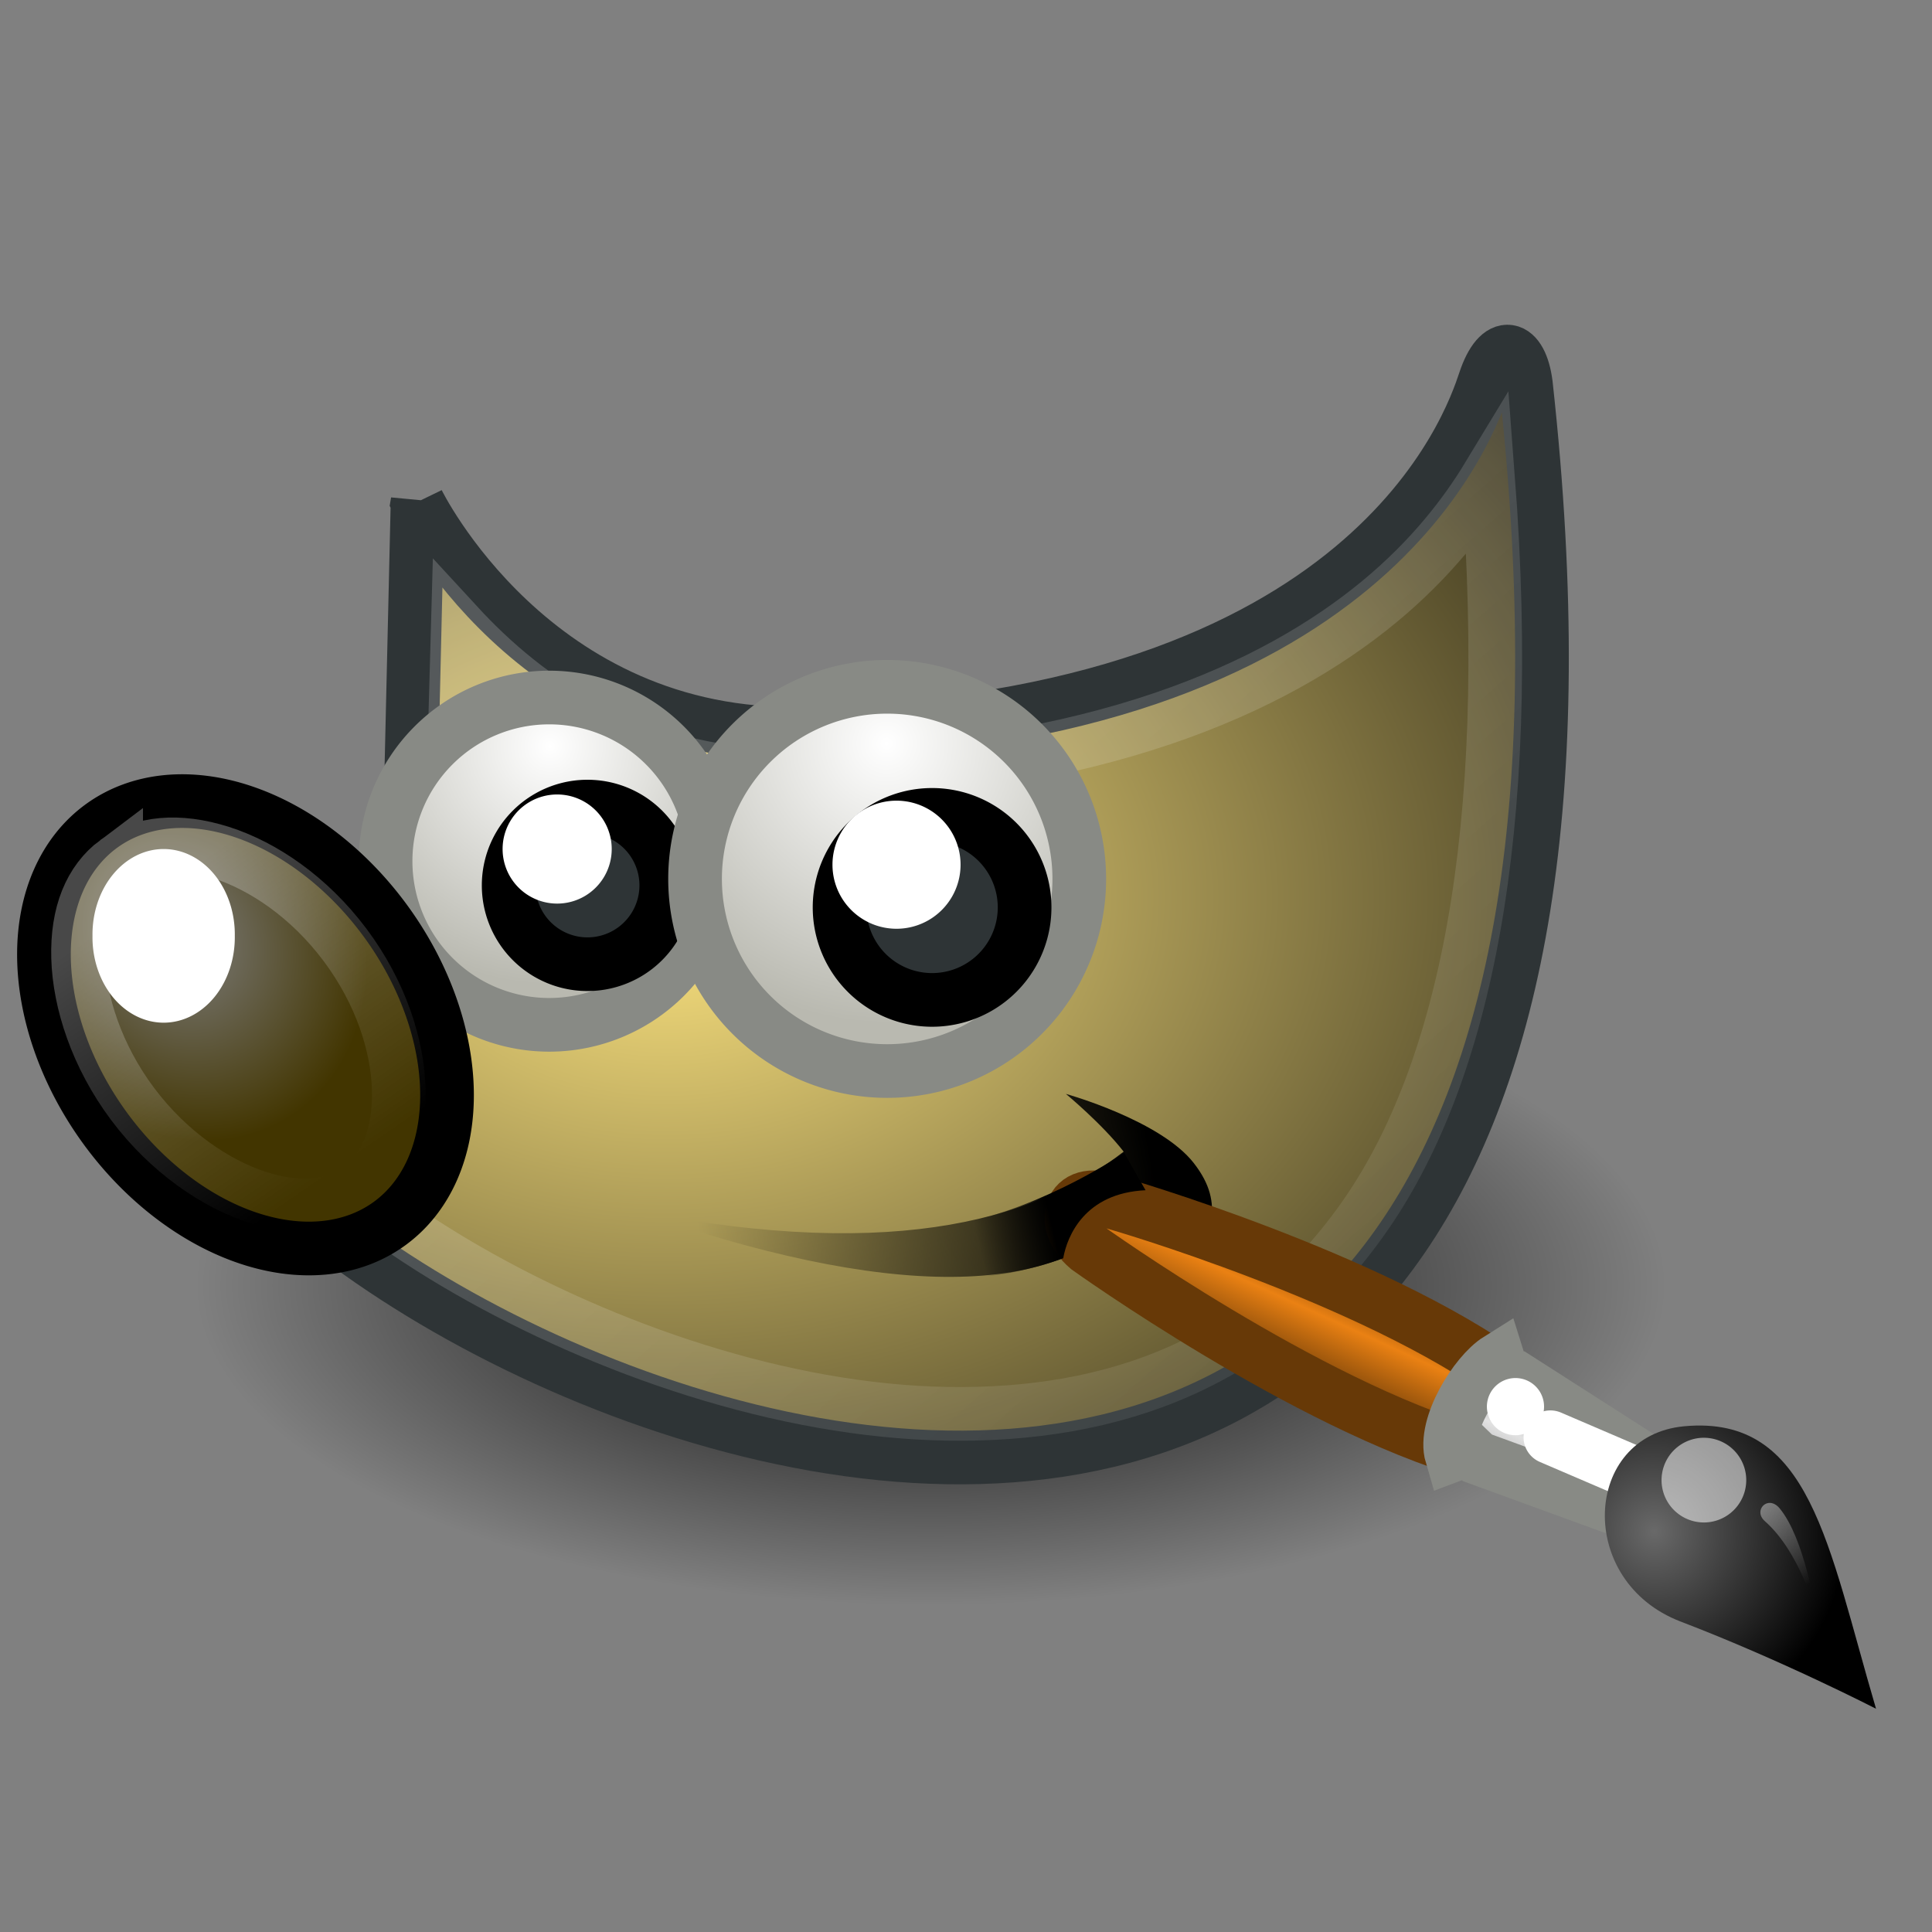 <?xml version="1.0" encoding="UTF-8" standalone="no"?>
<!-- Created with Inkscape (http://www.inkscape.org/) -->

<svg
   xmlns:dc="http://purl.org/dc/elements/1.1/"
   xmlns:cc="http://creativecommons.org/ns#"
   xmlns:rdf="http://www.w3.org/1999/02/22-rdf-syntax-ns#"
   xmlns:svg="http://www.w3.org/2000/svg"
   xmlns="http://www.w3.org/2000/svg"
   xmlns:xlink="http://www.w3.org/1999/xlink"
   xmlns:sodipodi="http://sodipodi.sourceforge.net/DTD/sodipodi-0.dtd"
   xmlns:inkscape="http://www.inkscape.org/namespaces/inkscape"
   id="svg11300"
   height="96"
   width="96"
   version="1.0"
   inkscape:version="0.48.3.1 r9886"
   sodipodi:docname="gimp.svg">
  <rect width="100%" height="100%" fill="#808080" stroke="none"/>
  <sodipodi:namedview
     pagecolor="#ffffff"
     bordercolor="#666666"
     borderopacity="1"
     objecttolerance="10"
     gridtolerance="10"
     guidetolerance="10"
     inkscape:pageopacity="0"
     inkscape:pageshadow="2"
     inkscape:window-width="1050"
     inkscape:window-height="755"
     id="namedview68"
     showgrid="false"
     fit-margin-top="0"
     fit-margin-left="0"
     fit-margin-right="0"
     fit-margin-bottom="0"
     inkscape:zoom="4.3958333"
     inkscape:cx="48"
     inkscape:cy="48"
     inkscape:window-x="0"
     inkscape:window-y="24"
     inkscape:window-maximized="0"
     inkscape:current-layer="svg11300" />
  <defs
     id="defs3">
    <linearGradient
       id="linearGradient2452"
       y2="42.282"
       gradientUnits="userSpaceOnUse"
       x2="7.752"
       gradientTransform="matrix(0.755,0.395,-0.395,0.755,-25.912,6.533)"
       y1="37.752"
       x1="13.236">
      <stop
         id="stop2448"
         style="stop-color:#fff"
         offset="0" />
      <stop
         id="stop2450"
         style="stop-color:#fff;stop-opacity:0"
         offset="1" />
    </linearGradient>
    <radialGradient
       id="radialGradient6969"
       gradientUnits="userSpaceOnUse"
       cy="35.357"
       cx="15.415"
       gradientTransform="matrix(1.573,0,0,1.533,-55.367,-21.358)"
       r="7.579">
      <stop
         id="stop6965"
         style="stop-color:#696969"
         offset="0" />
      <stop
         id="stop6967"
         offset="1" />
    </radialGradient>
    <linearGradient
       id="linearGradient6945"
       y2="33.439"
       gradientUnits="userSpaceOnUse"
       x2="23.109"
       gradientTransform="translate(-46.407,-1.803)"
       y1="30.001"
       x1="19.395">
      <stop
         id="stop6941"
         style="stop-color:#bdbdbd"
         offset="0" />
      <stop
         id="stop6947"
         style="stop-color:#e2e2e2"
         offset=".333" />
      <stop
         id="stop6949"
         style="stop-color:#a3a3a3"
         offset=".667" />
      <stop
         id="stop6943"
         style="stop-color:#ddd"
         offset="1" />
    </linearGradient>
    <linearGradient
       id="linearGradient6957"
       y2="11.182"
       gradientUnits="userSpaceOnUse"
       x2="27.754"
       gradientTransform="translate(-49.305,1.878)"
       y1="19.24"
       x1="37.018">
      <stop
         id="stop6953"
         style="stop-color:#6e3d09"
         offset="0" />
      <stop
         id="stop6959"
         style="stop-color:#ea8113"
         offset=".242" />
      <stop
         id="stop6961"
         style="stop-color:#5c3307"
         offset=".621" />
      <stop
         id="stop6955"
         style="stop-color:#e07c12"
         offset="1" />
    </linearGradient>
    <linearGradient
       id="linearGradient6468">
      <stop
         id="stop6470"
         style="stop-color:#fff"
         offset="0" />
      <stop
         id="stop6472"
         style="stop-color:#b9b9b0"
         offset="1" />
    </linearGradient>
    <linearGradient
       id="linearGradient6458"
       y2="31.57"
       gradientUnits="userSpaceOnUse"
       x2="5.985"
       y1="23.362"
       x1="6.305">
      <stop
         id="stop6454"
         style="stop-color:#fff"
         offset="0" />
      <stop
         id="stop6456"
         style="stop-color:#fff;stop-opacity:0"
         offset="1" />
    </linearGradient>
    <radialGradient
       id="radialGradient6498"
       gradientUnits="userSpaceOnUse"
       cy="33.938"
       cx="23"
       gradientTransform="matrix(1,0,0,0.284,0,24.291)"
       r="18.25">
      <stop
         id="stop6494"
         offset="0" />
      <stop
         id="stop6496"
         style="stop-opacity:0"
         offset="1" />
    </radialGradient>
    <linearGradient
       id="linearGradient8530"
       y2="46.986"
       gradientUnits="userSpaceOnUse"
       x2="39.525"
       y1="19.111"
       x1="14.969">
      <stop
         id="stop8526"
         style="stop-color:#fff"
         offset="0" />
      <stop
         id="stop8528"
         style="stop-color:#fff;stop-opacity:0"
         offset="1" />
    </linearGradient>
    <radialGradient
       id="radialGradient8548"
       gradientUnits="userSpaceOnUse"
       cy="25.271"
       cx="6.024"
       gradientTransform="matrix(0.916,0.093,-0.109,1.069,3.254,-3.029)"
       r="4.831">
      <stop
         id="stop8544"
         style="stop-color:#7d7d7d;stop-opacity:1;"
         offset="0" />
      <stop
         id="stop8546"
         style="stop-color:#423500;stop-opacity:1;"
         offset="1" />
    </radialGradient>
    <linearGradient
       id="linearGradient4330"
       y2="30.985"
       gradientUnits="userSpaceOnUse"
       x2="24.329"
       y1="30.543"
       x1="26.163">
      <stop
         id="stop8536"
         offset="0" />
      <stop
         id="stop8538"
         style="stop-opacity:0"
         offset="1" />
    </linearGradient>
    <linearGradient
       id="linearGradient4351"
       y2="30.293"
       gradientUnits="userSpaceOnUse"
       x2="21.213"
       gradientTransform="translate(-3.837,0.346)"
       y1="28.083"
       x1="32.35">
      <stop
         id="stop6484"
         offset="0" />
      <stop
         id="stop6486"
         style="stop-opacity:0"
         offset="1" />
    </linearGradient>
    <radialGradient
       id="radialGradient4354"
       gradientUnits="userSpaceOnUse"
       cy="22.3"
       cx="18.558"
       gradientTransform="matrix(1.773,0,0,1.297,-16.34,-6.616)"
       r="19.229">
      <stop
         id="stop6502"
         style="stop-color:#ffe681;stop-opacity:1;"
         offset="0" />
      <stop
         id="stop6504"
         style="stop-color:#000000;stop-opacity:1;"
         offset="1" />
    </radialGradient>
    <radialGradient
       inkscape:collect="always"
       xlink:href="#radialGradient6498"
       id="radialGradient3859"
       gradientUnits="userSpaceOnUse"
       gradientTransform="matrix(1,0,0,0.284,0,24.291)"
       cx="23"
       cy="33.938"
       r="18.25" />
    <radialGradient
       inkscape:collect="always"
       xlink:href="#radialGradient4354"
       id="radialGradient3861"
       gradientUnits="userSpaceOnUse"
       gradientTransform="matrix(1.773,0,0,1.297,-16.34,-6.616)"
       cx="18.558"
       cy="22.3"
       r="19.229" />
    <linearGradient
       inkscape:collect="always"
       xlink:href="#linearGradient4351"
       id="linearGradient3863"
       gradientUnits="userSpaceOnUse"
       gradientTransform="translate(-3.837,0.346)"
       x1="32.35"
       y1="28.083"
       x2="21.213"
       y2="30.293" />
    <linearGradient
       inkscape:collect="always"
       xlink:href="#linearGradient8530"
       id="linearGradient3865"
       gradientUnits="userSpaceOnUse"
       x1="14.969"
       y1="19.111"
       x2="39.525"
       y2="46.986" />
    <radialGradient
       inkscape:collect="always"
       xlink:href="#linearGradient6468"
       id="radialGradient3867"
       gradientUnits="userSpaceOnUse"
       gradientTransform="matrix(1.319,0,0,1.319,-22.126,-6.242)"
       cx="69.473"
       cy="19.598"
       r="3.515" />
    <radialGradient
       inkscape:collect="always"
       xlink:href="#radialGradient8548"
       id="radialGradient3869"
       gradientUnits="userSpaceOnUse"
       gradientTransform="matrix(0.916,0.093,-0.109,1.069,3.254,-3.029)"
       cx="6.024"
       cy="25.271"
       r="4.831" />
    <linearGradient
       inkscape:collect="always"
       xlink:href="#linearGradient6458"
       id="linearGradient3871"
       gradientUnits="userSpaceOnUse"
       x1="6.305"
       y1="23.362"
       x2="5.985"
       y2="31.57" />
    <radialGradient
       inkscape:collect="always"
       xlink:href="#linearGradient6468"
       id="radialGradient3873"
       gradientUnits="userSpaceOnUse"
       gradientTransform="matrix(1.319,0,0,1.319,-22.126,-6.242)"
       cx="69.473"
       cy="19.598"
       r="3.515" />
    <linearGradient
       inkscape:collect="always"
       xlink:href="#linearGradient6957"
       id="linearGradient3875"
       gradientUnits="userSpaceOnUse"
       gradientTransform="translate(-49.305,1.878)"
       x1="37.018"
       y1="19.24"
       x2="27.754"
       y2="11.182" />
    <linearGradient
       inkscape:collect="always"
       xlink:href="#linearGradient6945"
       id="linearGradient3877"
       gradientUnits="userSpaceOnUse"
       gradientTransform="translate(-46.407,-1.803)"
       x1="19.395"
       y1="30.001"
       x2="23.109"
       y2="33.439" />
    <radialGradient
       inkscape:collect="always"
       xlink:href="#radialGradient6969"
       id="radialGradient3879"
       gradientUnits="userSpaceOnUse"
       gradientTransform="matrix(1.573,0,0,1.533,-55.367,-21.358)"
       cx="15.415"
       cy="35.357"
       r="7.579" />
    <linearGradient
       inkscape:collect="always"
       xlink:href="#linearGradient2452"
       id="linearGradient3881"
       gradientUnits="userSpaceOnUse"
       gradientTransform="matrix(0.755,0.395,-0.395,0.755,-25.912,6.533)"
       x1="13.236"
       y1="37.752"
       x2="7.752"
       y2="42.282" />
    <linearGradient
       inkscape:collect="always"
       xlink:href="#linearGradient4330"
       id="linearGradient3883"
       gradientUnits="userSpaceOnUse"
       x1="26.163"
       y1="30.543"
       x2="24.329"
       y2="30.985" />
    <radialGradient
       inkscape:collect="always"
       xlink:href="#radialGradient6498"
       id="radialGradient3086"
       gradientUnits="userSpaceOnUse"
       gradientTransform="matrix(1,0,0,0.284,0,24.291)"
       cx="23"
       cy="33.938"
       r="18.25" />
    <radialGradient
       inkscape:collect="always"
       xlink:href="#radialGradient4354"
       id="radialGradient3088"
       gradientUnits="userSpaceOnUse"
       gradientTransform="matrix(1.773,0,0,1.297,-16.34,-6.616)"
       cx="18.558"
       cy="22.3"
       r="19.229" />
    <linearGradient
       inkscape:collect="always"
       xlink:href="#linearGradient4351"
       id="linearGradient3090"
       gradientUnits="userSpaceOnUse"
       gradientTransform="translate(-3.837,0.346)"
       x1="32.35"
       y1="28.083"
       x2="21.213"
       y2="30.293" />
    <linearGradient
       inkscape:collect="always"
       xlink:href="#linearGradient8530"
       id="linearGradient3092"
       gradientUnits="userSpaceOnUse"
       x1="14.969"
       y1="19.111"
       x2="39.525"
       y2="46.986" />
    <radialGradient
       inkscape:collect="always"
       xlink:href="#linearGradient6468"
       id="radialGradient3094"
       gradientUnits="userSpaceOnUse"
       gradientTransform="matrix(1.319,0,0,1.319,-22.126,-6.242)"
       cx="69.473"
       cy="19.598"
       r="3.515" />
    <radialGradient
       inkscape:collect="always"
       xlink:href="#radialGradient8548"
       id="radialGradient3096"
       gradientUnits="userSpaceOnUse"
       gradientTransform="matrix(0.916,0.093,-0.109,1.069,3.254,-3.029)"
       cx="6.024"
       cy="25.271"
       r="4.831" />
    <linearGradient
       inkscape:collect="always"
       xlink:href="#linearGradient6458"
       id="linearGradient3098"
       gradientUnits="userSpaceOnUse"
       x1="6.305"
       y1="23.362"
       x2="5.985"
       y2="31.57" />
    <radialGradient
       inkscape:collect="always"
       xlink:href="#linearGradient6468"
       id="radialGradient3100"
       gradientUnits="userSpaceOnUse"
       gradientTransform="matrix(1.319,0,0,1.319,-22.126,-6.242)"
       cx="69.473"
       cy="19.598"
       r="3.515" />
    <linearGradient
       inkscape:collect="always"
       xlink:href="#linearGradient6957"
       id="linearGradient3102"
       gradientUnits="userSpaceOnUse"
       gradientTransform="translate(-49.305,1.878)"
       x1="37.018"
       y1="19.24"
       x2="27.754"
       y2="11.182" />
    <linearGradient
       inkscape:collect="always"
       xlink:href="#linearGradient6945"
       id="linearGradient3104"
       gradientUnits="userSpaceOnUse"
       gradientTransform="translate(-46.407,-1.803)"
       x1="19.395"
       y1="30.001"
       x2="23.109"
       y2="33.439" />
    <radialGradient
       inkscape:collect="always"
       xlink:href="#radialGradient6969"
       id="radialGradient3106"
       gradientUnits="userSpaceOnUse"
       gradientTransform="matrix(1.573,0,0,1.533,-55.367,-21.358)"
       cx="15.415"
       cy="35.357"
       r="7.579" />
    <linearGradient
       inkscape:collect="always"
       xlink:href="#linearGradient2452"
       id="linearGradient3108"
       gradientUnits="userSpaceOnUse"
       gradientTransform="matrix(0.755,0.395,-0.395,0.755,-25.912,6.533)"
       x1="13.236"
       y1="37.752"
       x2="7.752"
       y2="42.282" />
    <linearGradient
       inkscape:collect="always"
       xlink:href="#linearGradient4330"
       id="linearGradient3110"
       gradientUnits="userSpaceOnUse"
       x1="26.163"
       y1="30.543"
       x2="24.329"
       y2="30.985" />
    <linearGradient
       inkscape:collect="always"
       xlink:href="#radialGradient4354"
       id="linearGradient3938"
       x1="-51.412"
       y1="36.171"
       x2="-10.464"
       y2="36.171"
       gradientUnits="userSpaceOnUse" />
    <radialGradient
       inkscape:collect="always"
       xlink:href="#radialGradient6498"
       id="radialGradient3966"
       gradientUnits="userSpaceOnUse"
       gradientTransform="matrix(1,0,0,0.284,0,24.291)"
       cx="23"
       cy="33.938"
       r="18.25" />
    <radialGradient
       inkscape:collect="always"
       xlink:href="#radialGradient4354"
       id="radialGradient3968"
       gradientUnits="userSpaceOnUse"
       gradientTransform="matrix(1.773,0,0,1.297,-16.34,-6.616)"
       cx="18.558"
       cy="22.3"
       r="19.229" />
    <linearGradient
       inkscape:collect="always"
       xlink:href="#linearGradient4351"
       id="linearGradient3970"
       gradientUnits="userSpaceOnUse"
       gradientTransform="translate(-3.837,0.346)"
       x1="32.35"
       y1="28.083"
       x2="21.213"
       y2="30.293" />
    <linearGradient
       inkscape:collect="always"
       xlink:href="#linearGradient8530"
       id="linearGradient3972"
       gradientUnits="userSpaceOnUse"
       x1="14.969"
       y1="19.111"
       x2="39.525"
       y2="46.986" />
    <radialGradient
       inkscape:collect="always"
       xlink:href="#linearGradient6468"
       id="radialGradient3974"
       gradientUnits="userSpaceOnUse"
       gradientTransform="matrix(1.319,0,0,1.319,-22.126,-6.242)"
       cx="69.473"
       cy="19.598"
       r="3.515" />
    <radialGradient
       inkscape:collect="always"
       xlink:href="#radialGradient8548"
       id="radialGradient3976"
       gradientUnits="userSpaceOnUse"
       gradientTransform="matrix(0.916,0.093,-0.109,1.069,3.254,-3.029)"
       cx="6.024"
       cy="25.271"
       r="4.831" />
    <linearGradient
       inkscape:collect="always"
       xlink:href="#linearGradient6458"
       id="linearGradient3978"
       gradientUnits="userSpaceOnUse"
       x1="6.305"
       y1="23.362"
       x2="5.985"
       y2="31.57" />
    <radialGradient
       inkscape:collect="always"
       xlink:href="#linearGradient6468"
       id="radialGradient3980"
       gradientUnits="userSpaceOnUse"
       gradientTransform="matrix(1.319,0,0,1.319,-22.126,-6.242)"
       cx="69.473"
       cy="19.598"
       r="3.515" />
    <linearGradient
       inkscape:collect="always"
       xlink:href="#linearGradient6957"
       id="linearGradient3982"
       gradientUnits="userSpaceOnUse"
       gradientTransform="translate(-49.305,1.878)"
       x1="37.018"
       y1="19.24"
       x2="27.754"
       y2="11.182" />
    <linearGradient
       inkscape:collect="always"
       xlink:href="#linearGradient6945"
       id="linearGradient3984"
       gradientUnits="userSpaceOnUse"
       gradientTransform="translate(-46.407,-1.803)"
       x1="19.395"
       y1="30.001"
       x2="23.109"
       y2="33.439" />
    <radialGradient
       inkscape:collect="always"
       xlink:href="#radialGradient6969"
       id="radialGradient3986"
       gradientUnits="userSpaceOnUse"
       gradientTransform="matrix(1.573,0,0,1.533,-55.367,-21.358)"
       cx="15.415"
       cy="35.357"
       r="7.579" />
    <linearGradient
       inkscape:collect="always"
       xlink:href="#linearGradient2452"
       id="linearGradient3988"
       gradientUnits="userSpaceOnUse"
       gradientTransform="matrix(0.755,0.395,-0.395,0.755,-25.912,6.533)"
       x1="13.236"
       y1="37.752"
       x2="7.752"
       y2="42.282" />
    <linearGradient
       inkscape:collect="always"
       xlink:href="#linearGradient4330"
       id="linearGradient3990"
       gradientUnits="userSpaceOnUse"
       x1="26.163"
       y1="30.543"
       x2="24.329"
       y2="30.985" />
    <linearGradient
       inkscape:collect="always"
       xlink:href="#linearGradient4330"
       id="linearGradient3993"
       gradientUnits="userSpaceOnUse"
       x1="26.163"
       y1="30.543"
       x2="24.329"
       y2="30.985"
       gradientTransform="scale(2,2)" />
    <radialGradient
       inkscape:collect="always"
       xlink:href="#linearGradient6468"
       id="radialGradient4006"
       gradientUnits="userSpaceOnUse"
       gradientTransform="matrix(3.955,0,0,3.955,-230.714,-40.563)"
       cx="69.473"
       cy="19.598"
       r="3.515" />
    <linearGradient
       inkscape:collect="always"
       xlink:href="#linearGradient6458"
       id="linearGradient4011"
       gradientUnits="userSpaceOnUse"
       x1="6.305"
       y1="23.362"
       x2="5.985"
       y2="31.57"
       gradientTransform="matrix(1.601,-1.199,1.199,1.601,-30.548,14.656)" />
    <radialGradient
       inkscape:collect="always"
       xlink:href="#radialGradient8548"
       id="radialGradient4015"
       gradientUnits="userSpaceOnUse"
       gradientTransform="matrix(1.595,-0.921,1.075,1.862,-27.823,5.174)"
       cx="6.024"
       cy="25.271"
       r="4.831" />
    <radialGradient
       inkscape:collect="always"
       xlink:href="#linearGradient6468"
       id="radialGradient4018"
       gradientUnits="userSpaceOnUse"
       gradientTransform="matrix(3.37,0,0,3.37,-206.799,-28.967)"
       cx="69.473"
       cy="19.598"
       r="3.515" />
    <linearGradient
       inkscape:collect="always"
       xlink:href="#linearGradient8530"
       id="linearGradient4021"
       gradientUnits="userSpaceOnUse"
       x1="14.969"
       y1="19.111"
       x2="39.525"
       y2="46.986"
       gradientTransform="scale(2,2)" />
    <linearGradient
       inkscape:collect="always"
       xlink:href="#linearGradient4351"
       id="linearGradient4024"
       gradientUnits="userSpaceOnUse"
       gradientTransform="matrix(2,0,0,2,-7.673,0.692)"
       x1="32.35"
       y1="28.083"
       x2="21.213"
       y2="30.293" />
    <radialGradient
       inkscape:collect="always"
       xlink:href="#radialGradient4354"
       id="radialGradient4027"
       gradientUnits="userSpaceOnUse"
       gradientTransform="matrix(3.546,0,0,2.593,-32.68,-13.232)"
       cx="18.558"
       cy="22.3"
       r="19.229" />
    <radialGradient
       inkscape:collect="always"
       xlink:href="#radialGradient6498"
       id="radialGradient4030"
       gradientUnits="userSpaceOnUse"
       gradientTransform="matrix(2,0,0,0.87,0.25,34.353)"
       cx="23"
       cy="33.938"
       r="18.25" />
  </defs>
  <g
     id="g4032">
    <path
       inkscape:connector-curvature="0"
       id="path6490"
       style="color:#000000;fill:url(#radialGradient4030);fill-rule:evenodd"
       d="m 82.75,63.875 a 36.5,15.875 0 0 1 -73,0 36.5,15.875 0 1 1 73,0 z" />
    <path
       inkscape:connector-curvature="0"
       id="path4323"
       style="color:#000000;fill:url(#radialGradient4027);fill-rule:evenodd;stroke:#2e3436;stroke-width:2.667;stroke-miterlimit:10"
       d="m 20.748,24.936 c 0,0 5.75,11.856 19.2,11.52 28.184,-0.706 33.126,-15.41 33.834,-17.531 0.706,-2.121 1.788,-1.8 2.038,0.16 9.194,83.438 -63.792,47.638 -66.384,33.426 14.494,-4.242 10.96,-12.374 10.96,-12.374 l 0.352,-15.202 z" />
    <path
       inkscape:connector-curvature="0"
       id="path6480"
       style="color:#000000;fill:url(#linearGradient4024);fill-rule:evenodd"
       d="m 31.476,60.132 c 13.478,2.696 20.34,0.196 24.358,-2.906 -1.06,-1.37 -2.872,-2.872 -2.872,-2.872 0,0 4.706,1.308 6.364,3.448 1.652,2.132 0.612,3.446 0.18,6.176 -0.962,-2.398 -2.76,-3.296 -3.002,-4.248 -3.614,4.994 -12.614,4.786 -25.028,0.402 z" />
    <path
       inkscape:connector-curvature="0"
       id="path8520"
       style="opacity:0.185;color:#000000;fill:none;stroke:url(#linearGradient4021);stroke-width:2.667;stroke-miterlimit:10"
       d="m 73.938,23.688 c -1.124,1.854 -2.814,4.066 -5.376,6.188 -5.264,4.358 -14.1,8.324 -28.562,8.686 -8.448,0.21 -13.906,-3.868 -17.25,-7.5 L 22.5,40 c 0.272,0.838 0.83,2.78 -0.124,5.438 -1.03,2.858 -4.31,5.782 -9.938,8 0.501,1.044 0.991,2.086 2.5,3.562 2.056,2.01 4.914,4.176 8.312,6.124 6.796,3.898 15.604,6.988 23.812,7.126 8.21,0.138 15.714,-2.47 20.876,-10 4.756,-6.942 7.364,-18.696 6,-36.562 z" />
    <path
       inkscape:connector-curvature="0"
       id="path4357"
       style="color:#000000;fill:url(#radialGradient4018);fill-rule:evenodd;stroke:#888a85;stroke-width:2.667;stroke-miterlimit:10"
       d="m 35.423,42.791 a 8.132,8.132 0 0 1 -16.264,0 8.132,8.132 0 1 1 16.264,0 z" />
    <path
       inkscape:connector-curvature="0"
       id="path5198"
       style="color:#000000;fill:url(#radialGradient4015);fill-rule:evenodd;stroke:#000000;stroke-width:2.667;stroke-miterlimit:10"
       d="M 19.223,45.854 A 12.198,8.662 54.192 1 1 5.173,55.99 12.198,8.662 54.192 1 1 19.223,45.854 z" />
    <path
       inkscape:connector-curvature="0"
       id="path4359"
       style="color:#000000;fill:#2e3436;fill-rule:evenodd;stroke:#000000;stroke-width:2.667;stroke-miterlimit:10"
       d="m 33.107,43.995 a 3.916,3.916 0 0 1 -7.832,0 3.916,3.916 0 1 1 7.832,0 z" />
    <path
       inkscape:connector-curvature="0"
       id="path6450"
       style="opacity:0.281;color:#000000;fill:none;stroke:url(#linearGradient4011);stroke-width:2.667;stroke-miterlimit:10"
       d="m 5.771,42.816 c -1.278,0.957 -1.952,2.576 -1.89,4.774 0.061,2.198 0.928,4.887 2.708,7.265 1.779,2.376 4.118,3.965 6.21,4.642 2.091,0.675 3.834,0.484 5.112,-0.473 1.278,-0.957 1.954,-2.653 1.903,-4.861 -0.05,-2.207 -0.894,-4.843 -2.67,-7.213 -1.777,-2.372 -4.068,-3.922 -6.173,-4.592 -2.104,-0.668 -3.922,-0.498 -5.2,0.459 z" />
    <path
       inkscape:connector-curvature="0"
       id="path6446"
       style="color:#000000;fill:#ffffff;fill-rule:evenodd"
       d="m 11.667,46.502 a 3.536,4.243 0 1 1 -7.071,0 3.536,4.243 0 1 1 7.071,0 z" />
    <path
       inkscape:connector-curvature="0"
       id="path4361"
       style="color:#000000;fill:#ffffff;fill-rule:evenodd"
       d="m 30.396,42.188 a 2.711,2.711 0 0 1 -5.422,0 2.711,2.711 0 1 1 5.422,0 z" />
    <path
       inkscape:connector-curvature="0"
       id="path6462"
       style="color:#000000;fill:url(#radialGradient4006);fill-rule:evenodd;stroke:#888a85;stroke-width:2.667;stroke-miterlimit:10"
       d="m 53.629,43.673 a 9.546,9.546 0 0 1 -19.092,0 9.546,9.546 0 1 1 19.092,0 z" />
    <path
       inkscape:connector-curvature="0"
       id="path6464"
       style="color:#000000;fill:#2e3436;fill-rule:evenodd;stroke:#000000;stroke-width:2.667;stroke-miterlimit:10"
       d="m 50.912,45.088 a 4.597,4.597 0 0 1 -9.194,0 4.597,4.597 0 1 1 9.194,0 z" />
    <path
       inkscape:connector-curvature="0"
       id="path6466"
       style="color:#000000;fill:#ffffff;fill-rule:evenodd"
       d="m 47.73,42.967 a 3.182,3.182 0 0 1 -6.365,0 3.182,3.182 0 1 1 6.365,0 z" />
    <g
       id="g8463"
       transform="matrix(-0.23,-0.78,0.78,-0.23,49.43,59.378)">
      <path
         inkscape:connector-curvature="0"
         id="path6937"
         style="color:#000000;fill:url(#linearGradient3982);stroke:#673907;stroke-width:3.281;stroke-linecap:round"
         d="m -23.364,23.568 3.71,3.47 c 8.347,-6.381 17.094,-20.1 17.094,-20.1 1.976,-2.242 -0.117,-3.75 -2.165,-2.398 0,0 -12.97,10.115 -18.639,19.028 z" />
      <path
         inkscape:connector-curvature="0"
         id="path6935"
         style="color:#000000;fill:url(#linearGradient3984);stroke:#888a85;stroke-width:3.281;stroke-linecap:round"
         d="m -30.45,32.814 2.247,1.934 8.492,-7.367 0.275,-0.706 1.095,-0.018 c -0.438,-1.562 -2.942,-4.383 -4.817,-4.383 l 0.082,1.09 -0.67,0.38 -6.704,9.07 z" />
      <path
         inkscape:connector-curvature="0"
         id="path6985"
         style="color:#000000;fill:none;stroke:#ffffff;stroke-width:3.281;stroke-linecap:round;stroke-linejoin:round"
         d="m -23.801,28.377 -4.365,5.266" />
      <path
         inkscape:connector-curvature="0"
         id="path6933"
         style="color:#000000;fill:url(#radialGradient3986)"
         d="m -45.341,42.77 c 10.444,0 18.37,1.244 19.87,-6.355 1.21,-6.123 -7.21,-9.057 -11.382,-3.591 -4.02,5.266 -8.488,9.946 -8.488,9.946 z" />
      <path
         inkscape:connector-curvature="0"
         id="path6971"
         style="opacity:0.528;color:#000000;fill:#ffffff"
         d="m 8.875,37.75 a 1.25,1.25 0 1 1 -2.5,0 1.25,1.25 0 1 1 2.5,0 z"
         transform="matrix(2.07,0,0,2.07,-44.75,-41.51)" />
      <path
         inkscape:connector-curvature="0"
         id="path6983"
         style="color:#000000;fill:#ffffff"
         d="m 8.875,37.75 a 1.25,1.25 0 1 1 -2.5,0 1.25,1.25 0 1 1 2.5,0 z"
         transform="matrix(1.397,0,0,1.397,-32.055,-25.877)" />
      <path
         inkscape:connector-curvature="0"
         id="path1571"
         style="opacity:0.428;color:#000000;fill:url(#linearGradient3988)"
         d="m -38.544,40.909 c 0,0 3.722,0.095 6.117,-1.412 0.847,-0.533 1.516,0.65 0.494,1.088 -2.208,0.944 -6.611,0.324 -6.611,0.324 z" />
    </g>
    <path
       inkscape:connector-curvature="0"
       id="path8532"
       style="color:#000000;fill:url(#linearGradient3993);fill-rule:evenodd"
       d="m 46.006,63.474 c 2.994,0.286 5.7,-0.546 6.824,-0.95 0.196,-1.11 1.074,-3.242 4.092,-3.382 l -1.06,-1.856 c 0,0 -3.934,2.696 -8.132,3.492 l -1.724,2.696 z" />
  </g>
</svg>

